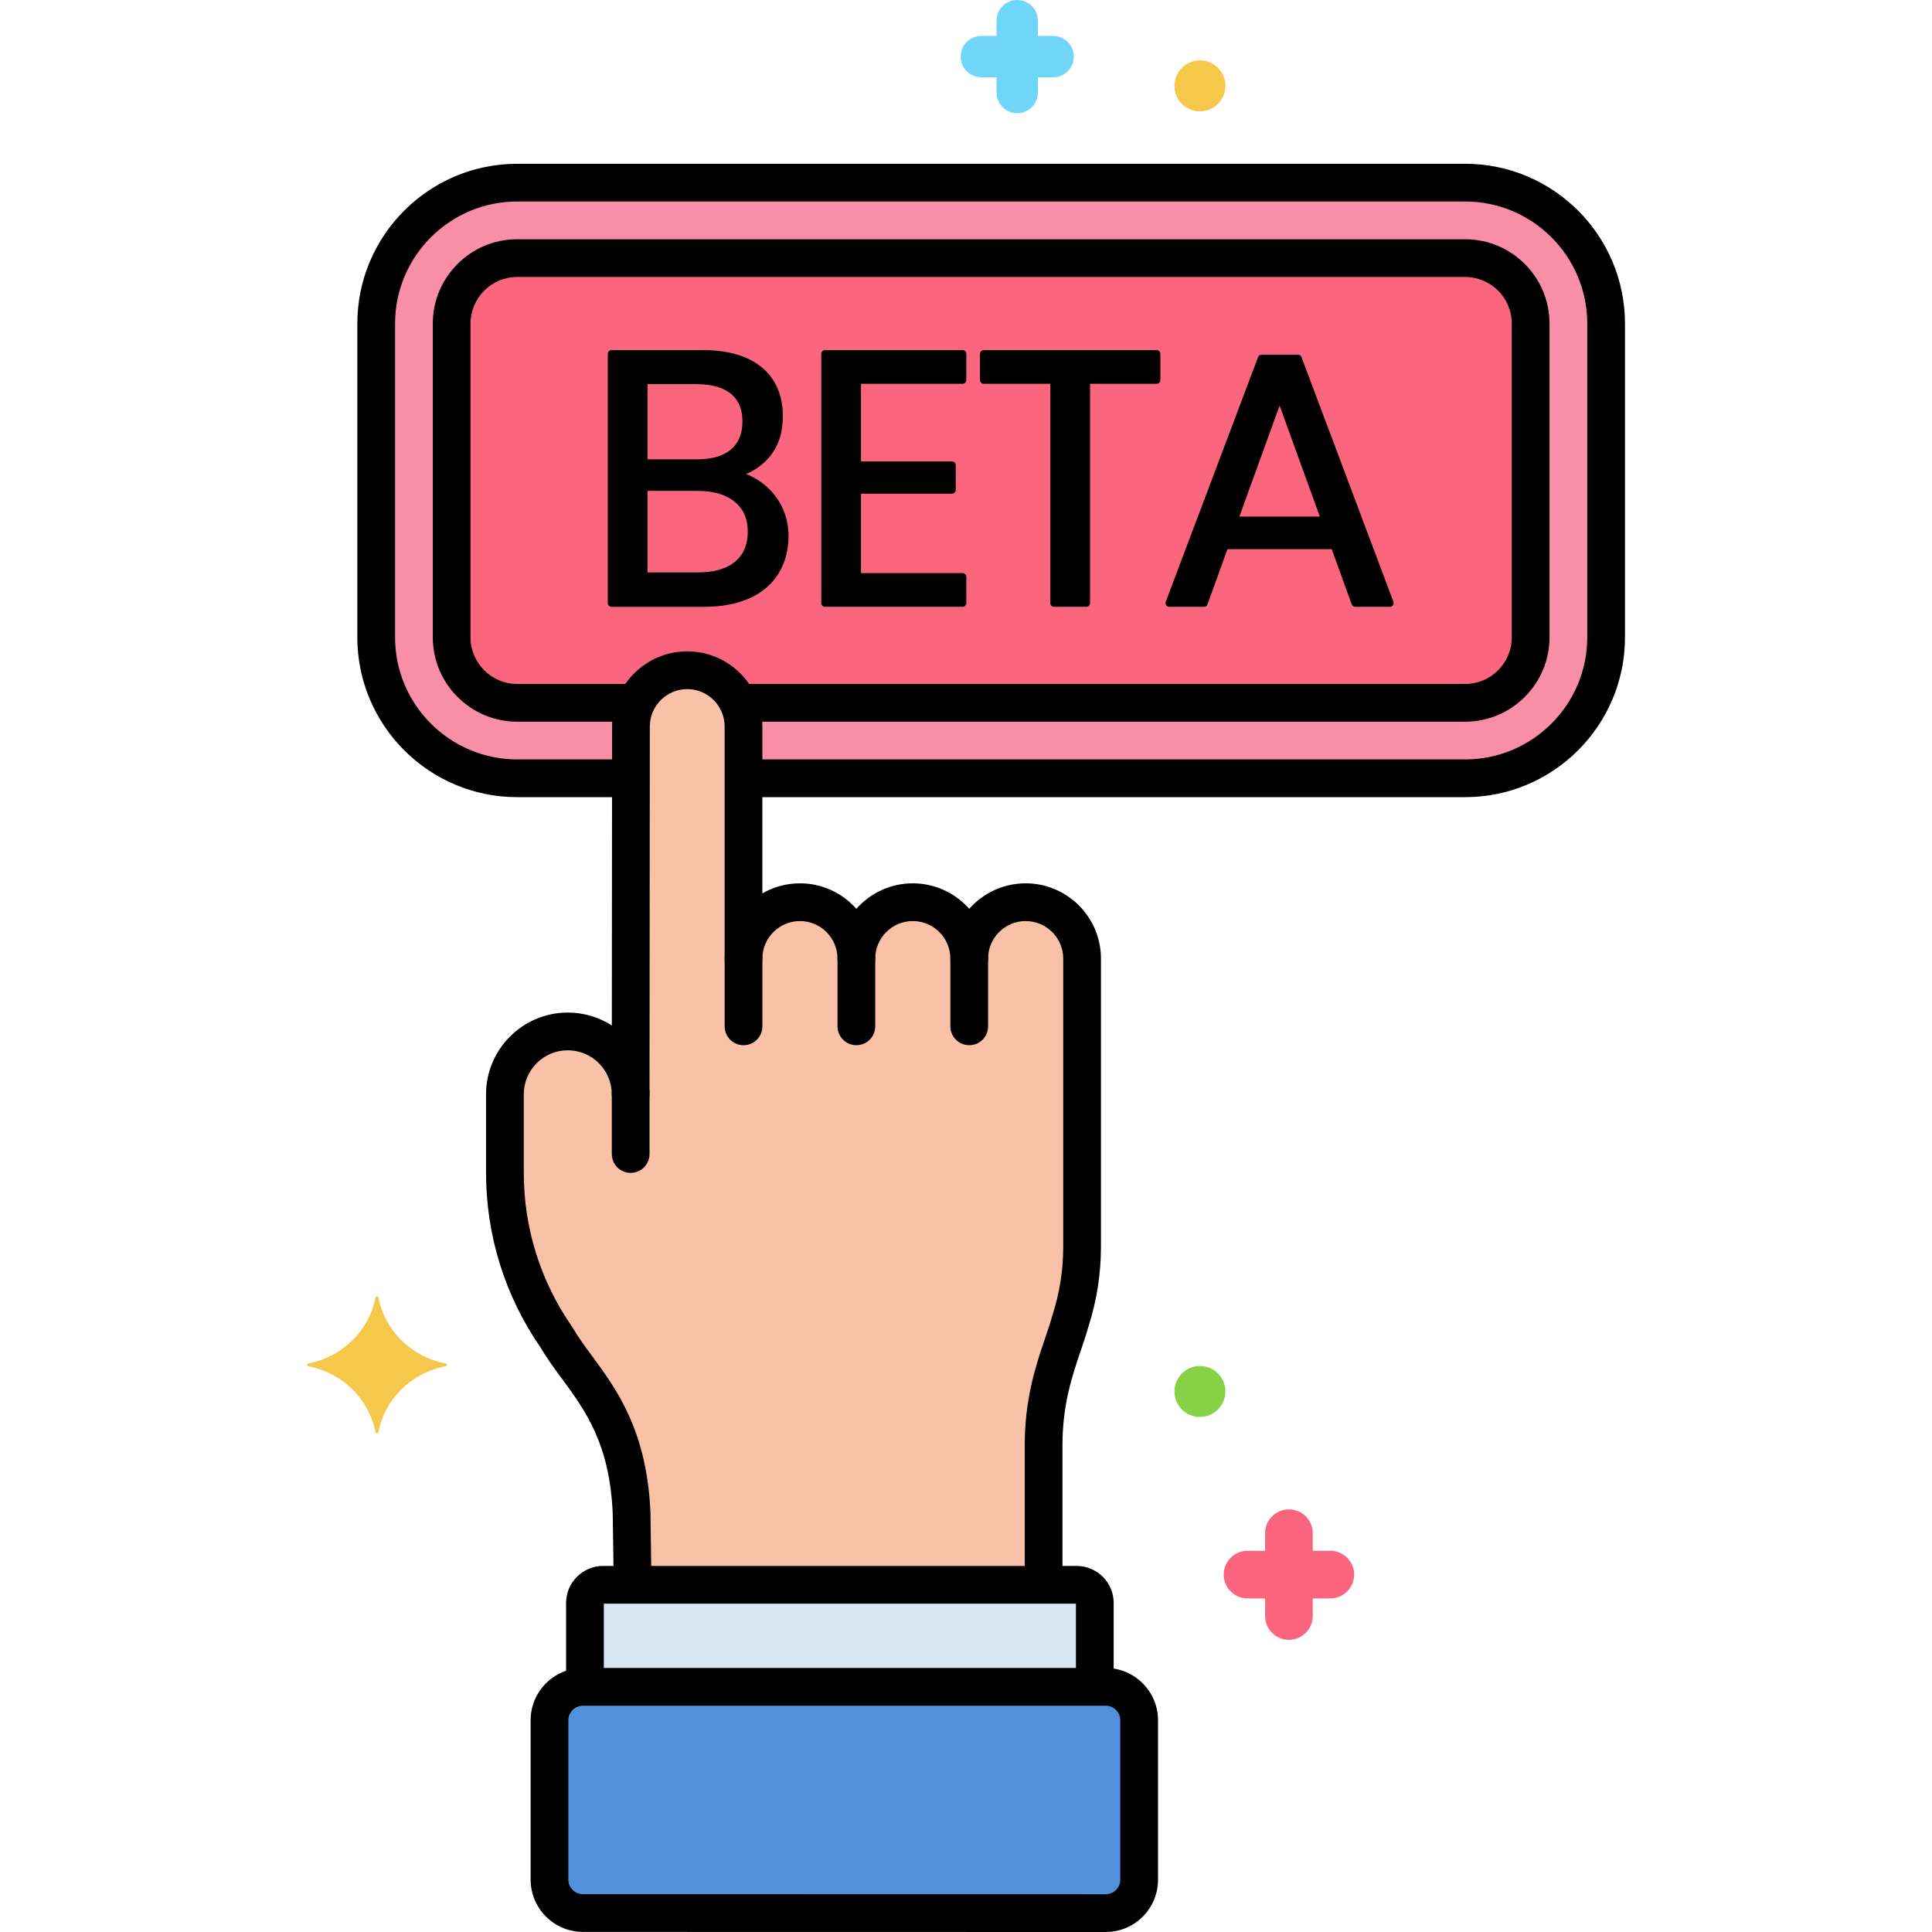 <svg enable-background="new 0 0 256 256" height="512" viewBox="0 0 256 256" width="512" xmlns="http://www.w3.org/2000/svg"><g id="Layer_5"><g><g><g><path d="m194.144 24.202h-125.618c-10.298 0-18.676 8.378-18.676 18.676v41.572c0 10.298 8.378 18.676 18.676 18.676h15.076c.004-4.133.006-6.843.006-6.86 0-4.118 3.338-7.456 7.456-7.456s7.456 3.338 7.456 7.456v6.86h95.624c10.298 0 18.676-8.378 18.676-18.676v-41.572c0-10.298-8.378-18.676-18.676-18.676z" fill="#f98fa6"/></g></g><g><g><path d="m194.144 34.202h-125.618c-4.772 0-8.676 3.904-8.676 8.676v41.572c0 4.772 3.904 8.676 8.676 8.676h15.783c1.186-2.547 3.761-4.316 6.756-4.316 2.994 0 5.57 1.769 6.756 4.316h96.324c4.772 0 8.676-3.904 8.676-8.676v-41.572c-.001-4.772-3.905-8.676-8.677-8.676z" fill="#fc657e"/></g></g><g><g><path d="m77.51 212.402v11.113h67.559v-11.113c0-1.329-1.078-2.407-2.407-2.407h-62.746c-1.329.001-2.406 1.078-2.406 2.407z" fill="#dae6f1"/></g></g><g><g><path d="m146.514 223.515h-69.274c-2.447 0-4.43 1.983-4.43 4.43v21.113c0 2.446 1.983 4.429 4.429 4.43l69.274.013c2.447.001 4.431-1.983 4.431-4.43v-21.126c-.001-2.447-1.984-4.43-4.43-4.43z" fill="#5290db"/></g></g><g><g><path d="m83.608 96.266c0 .071-.042 48.733-.042 48.733 0-4.581-3.749-8.33-8.33-8.33s-8.33 3.748-8.33 8.33v10.387c0 7.796 2.382 15.405 6.827 21.81 3.228 5.593 9.4 10.076 9.96 23.33l.133 9.47h54.454v-18.423c0-7.741 2.409-12.386 3.549-16.512 1.029-3.181 1.553-6.504 1.553-9.847 0-6.308 0-32.74 0-38.191 0-4.129-3.348-7.477-7.477-7.477s-7.477 3.348-7.477 7.477c0-4.129-3.348-7.477-7.477-7.477s-7.477 3.348-7.477 7.477c0-4.129-3.348-7.477-7.477-7.477-4.13 0-7.477 3.348-7.477 7.477v-30.757c0-4.118-3.338-7.456-7.456-7.456s-7.456 3.338-7.456 7.456z" fill="#f9c1a8"/></g></g><g><g><path d="m59.04 180.654c-4.498-.838-8.043-4.31-8.898-8.716-.043-.221-.352-.221-.395 0-.855 4.406-4.4 7.879-8.898 8.716-.226.042-.226.345 0 .387 4.498.838 8.043 4.31 8.898 8.717.043.221.352.221.395 0 .855-4.406 4.4-7.879 8.898-8.717.225-.043.225-.345 0-.387z" fill="#f5c84c"/></g></g><g><g><path d="m139.549 4.761h-2.021v-2.022c0-1.513-1.226-2.739-2.739-2.739s-2.739 1.226-2.739 2.739v2.021h-2.021c-1.513 0-2.739 1.226-2.739 2.739s1.226 2.739 2.739 2.739h2.021v2.021c0 1.513 1.226 2.739 2.739 2.739s2.739-1.226 2.739-2.739v-2.021h2.021c1.513 0 2.739-1.226 2.739-2.739s-1.226-2.738-2.739-2.738z" fill="#70d6f9"/></g></g><g><g><path d="m176.276 205.487h-2.33v-2.33c0-1.744-1.413-3.157-3.157-3.157s-3.157 1.413-3.157 3.157v2.33h-2.329c-1.744 0-3.157 1.413-3.157 3.157s1.413 3.157 3.157 3.157h2.329v2.33c0 1.744 1.413 3.157 3.157 3.157s3.157-1.413 3.157-3.157v-2.33h2.33c1.744 0 3.157-1.413 3.157-3.157s-1.413-3.157-3.157-3.157z" fill="#fc657e"/></g></g><g><g><circle cx="158.997" cy="11.377" fill="#f5c84c" r="3.377"/></g></g><g><g><circle cx="158.997" cy="184.377" fill="#87d147" r="3.377"/></g></g><g><g><path d="m145.068 225.167c-1.381 0-2.5-1.119-2.5-2.5v-10.171h-62.558v10.129c0 1.381-1.119 2.5-2.5 2.5s-2.5-1.119-2.5-2.5v-10.223c0-2.706 2.201-4.907 4.906-4.907h62.746c2.705 0 4.906 2.201 4.906 4.907v10.265c0 1.381-1.119 2.5-2.5 2.5z"/></g></g><g><g><path d="m146.514 256c-.001 0-.001 0-.002 0l-69.272-.013c-3.821-.001-6.93-3.11-6.93-6.93v-21.112c0-3.821 3.109-6.93 6.931-6.93h69.273c3.821 0 6.93 3.108 6.93 6.93v21.125c0 1.851-.721 3.592-2.03 4.9-1.31 1.309-3.05 2.03-4.9 2.03zm-69.274-29.985c-1.064 0-1.931.866-1.931 1.93v21.112c0 1.064.866 1.93 1.931 1.93l69.273.013h.001c.516 0 1-.201 1.364-.565.364-.365.565-.849.565-1.365v-21.125c0-1.064-.865-1.93-1.93-1.93z"/></g></g><g><g><path d="m83.566 155.412c-1.381 0-2.5-1.119-2.5-2.5v-8.116c0-1.381 1.119-2.5 2.5-2.5s2.5 1.119 2.5 2.5v8.116c0 1.381-1.119 2.5-2.5 2.5z"/></g></g><g><g><path d="m98.521 138.496c-1.381 0-2.5-1.119-2.5-2.5v-8.974c0-1.381 1.119-2.5 2.5-2.5s2.5 1.119 2.5 2.5v8.974c0 1.381-1.12 2.5-2.5 2.5z"/></g></g><g><g><path d="m113.475 138.496c-1.381 0-2.5-1.119-2.5-2.5v-8.974c0-1.381 1.119-2.5 2.5-2.5s2.5 1.119 2.5 2.5v8.974c0 1.381-1.12 2.5-2.5 2.5z"/></g></g><g><g><path d="m128.429 138.496c-1.381 0-2.5-1.119-2.5-2.5v-8.974c0-1.381 1.119-2.5 2.5-2.5s2.5 1.119 2.5 2.5v8.974c0 1.381-1.119 2.5-2.5 2.5z"/></g></g><g><g><g><path d="m98.86 62.807c1.179-.489 2.198-1.224 3.042-2.195 1.217-1.399 1.833-3.243 1.833-5.48 0-4.938-3.185-8.743-10.616-8.743h-12.084c-.276 0-.5.224-.5.5v33.019c0 .276.224.5.5.5h12.271c7.643 0 11.178-4.138 11.178-9.399 0-3.898-2.392-6.929-5.624-8.202zm-6.444-1.947h-6.619v-9.959h6.432c4.449 0 6.151 2.04 6.151 4.933 0 3.518-2.417 5.026-5.964 5.026zm-6.619 4.185h6.619c2.118 0 3.784.489 4.951 1.455 1.153.955 1.715 2.246 1.715 3.947 0 3.796-2.762 5.401-6.572 5.401h-6.713z"/></g></g><g><g><path d="m127.542 46.388h-18.219c-.276 0-.5.224-.5.5v33.019c0 .276.224.5.5.5h18.219c.276 0 .5-.224.5-.5v-3.466c0-.276-.224-.5-.5-.5h-13.457v-10.521h12.053c.276 0 .5-.224.5-.5v-3.279c0-.276-.224-.5-.5-.5h-12.053v-10.287h13.457c.276 0 .5-.224.5-.5v-3.466c0-.276-.224-.5-.5-.5z"/></g></g><g><g><path d="m153.256 46.388h-22.903c-.276 0-.5.224-.5.5v3.466c0 .276.224.5.5.5h8.82v29.053c0 .276.224.5.5.5h4.263c.276 0 .5-.224.5-.5v-29.053h8.82c.276 0 .5-.224.5-.5v-3.466c0-.276-.224-.5-.5-.5z"/></g></g><g><g><path d="m184.634 79.731-12.177-32.41c-.073-.195-.26-.324-.468-.324h-4.824c-.208 0-.395.129-.468.324l-12.225 32.41c-.058.153-.037.326.057.46.094.135.247.216.411.216h4.59c.211 0 .398-.132.47-.33l2.645-7.305h13.817l2.645 7.305c.071.198.259.33.47.33h4.59c.164 0 .317-.081.411-.215s.113-.307.056-.461zm-9.752-11.283h-10.657l5.329-14.706z"/></g></g></g><g><g><path d="m138.281 211.792c-1.381 0-2.5-1.119-2.5-2.5v-17.719c0-6.298 1.493-10.693 2.693-14.225.355-1.046.691-2.034.946-2.953.009-.035.02-.069.03-.104.95-2.936 1.432-5.99 1.432-9.078v-38.191c0-2.744-2.232-4.977-4.977-4.977s-4.978 2.233-4.978 4.977c0 1.381-1.119 2.5-2.5 2.5s-2.5-1.119-2.5-2.5c0-2.744-2.232-4.977-4.977-4.977s-4.978 2.233-4.978 4.977c0 1.381-1.119 2.5-2.5 2.5s-2.5-1.119-2.5-2.5c0-2.744-2.232-4.977-4.977-4.977s-4.978 2.233-4.978 4.977c0 1.381-1.119 2.5-2.5 2.5s-2.5-1.119-2.5-2.5v-30.756c0-2.733-2.224-4.956-4.956-4.956s-4.956 2.223-4.956 4.956c0 .07-.042 48.735-.042 48.735-.001 1.38-1.12 2.498-2.5 2.498h-.001c-1.381 0-2.499-1.12-2.499-2.5 0-3.215-2.615-5.83-5.83-5.83s-5.83 2.615-5.83 5.83v10.387c0 7.321 2.206 14.37 6.381 20.384.04.057.077.115.111.175.697 1.208 1.588 2.416 2.531 3.696 3.253 4.415 7.303 9.909 7.762 20.779l.124 8.753c.02 1.38-1.084 2.516-2.465 2.535-1.363.035-2.516-1.084-2.535-2.464l-.122-8.683c-.393-9.273-3.645-13.686-6.789-17.953-1.007-1.366-1.959-2.658-2.783-4.072-4.721-6.837-7.215-14.84-7.215-23.15v-10.387c0-5.972 4.858-10.83 10.83-10.83 2.148 0 4.152.628 5.838 1.712.012-14.072.034-39.493.034-39.616 0-5.489 4.466-9.955 9.956-9.955s9.956 4.466 9.956 9.956v22.112c1.466-.847 3.166-1.333 4.978-1.333 2.974 0 5.647 1.308 7.477 3.378 1.83-2.07 4.504-3.378 7.478-3.378s5.647 1.308 7.477 3.378c1.83-2.07 4.504-3.378 7.478-3.378 5.501 0 9.977 4.476 9.977 9.977v38.191c0 3.594-.558 7.148-1.657 10.566-.29 1.041-.644 2.079-1.017 3.177-1.138 3.349-2.428 7.144-2.428 12.616v17.719c.001 1.382-1.118 2.501-2.499 2.501z"/></g></g><g><g><path d="m194.144 105.626h-94.727c-1.381 0-2.5-1.119-2.5-2.5s1.119-2.5 2.5-2.5h94.727c8.919 0 16.176-7.256 16.176-16.176v-41.573c0-8.919-7.257-16.176-16.176-16.176h-125.619c-8.919 0-16.176 7.256-16.176 16.176v41.573c0 8.919 7.257 16.176 16.176 16.176h14.267c1.381 0 2.5 1.119 2.5 2.5s-1.119 2.5-2.5 2.5h-14.267c-11.677 0-21.176-9.5-21.176-21.176v-41.573c0-11.676 9.499-21.176 21.176-21.176h125.618c11.677 0 21.176 9.5 21.176 21.176v41.573c0 11.676-9.499 21.176-21.175 21.176z"/></g></g><g><g><path d="m194.144 95.626h-95.675c-1.381 0-2.5-1.119-2.5-2.5s1.119-2.5 2.5-2.5h95.675c3.405 0 6.176-2.771 6.176-6.176v-41.573c0-3.405-2.771-6.176-6.176-6.176h-125.619c-3.405 0-6.176 2.771-6.176 6.176v41.573c0 3.405 2.771 6.176 6.176 6.176h14.943c1.381 0 2.5 1.119 2.5 2.5s-1.119 2.5-2.5 2.5h-14.943c-6.162 0-11.176-5.014-11.176-11.176v-41.573c0-6.163 5.014-11.176 11.176-11.176h125.618c6.162 0 11.176 5.013 11.176 11.176v41.573c0 6.162-5.013 11.176-11.175 11.176z"/></g></g></g></g></svg>